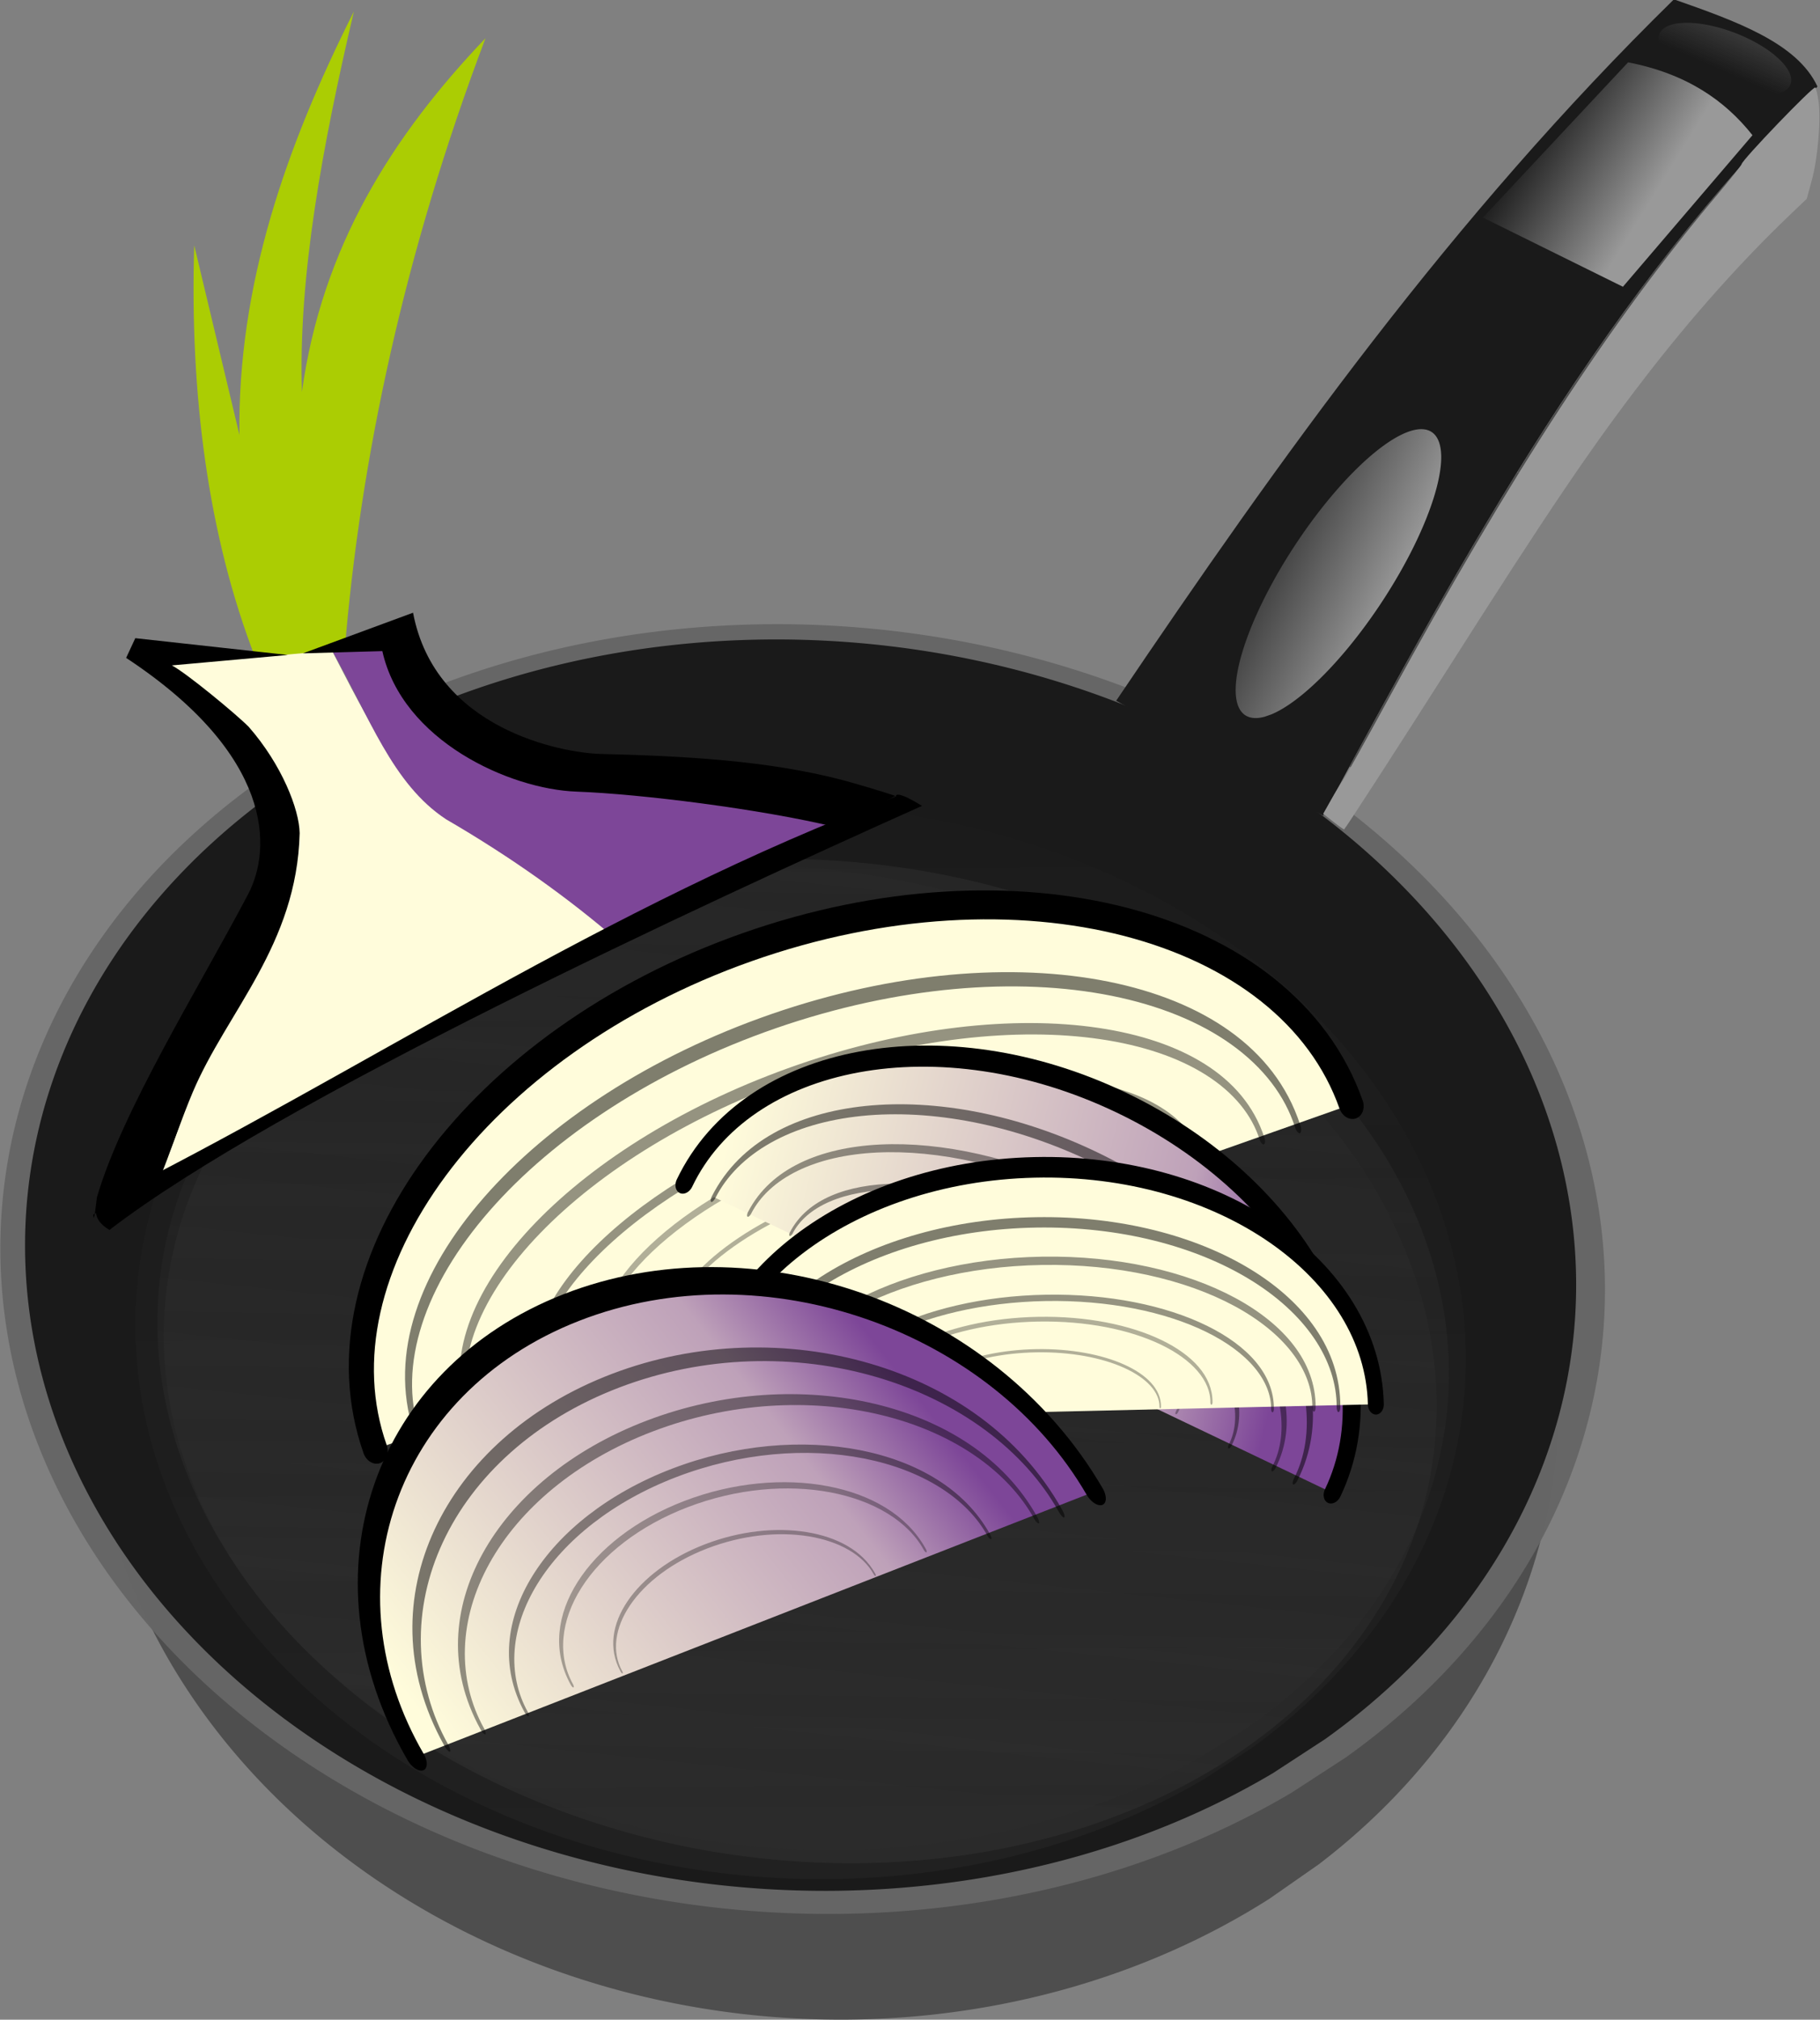 <?xml version="1.0" encoding="UTF-8" standalone="no"?>
<!-- Created with Inkscape (http://www.inkscape.org/) -->

<svg
   xmlns:dc="http://purl.org/dc/elements/1.1/"
   xmlns:cc="http://creativecommons.org/ns#"
   xmlns:rdf="http://www.w3.org/1999/02/22-rdf-syntax-ns#"
   xmlns:svg="http://www.w3.org/2000/svg"
   xmlns="http://www.w3.org/2000/svg"
   xmlns:xlink="http://www.w3.org/1999/xlink"
   xmlns:sodipodi="http://sodipodi.sourceforge.net/DTD/sodipodi-0.dtd"
   xmlns:inkscape="http://www.inkscape.org/namespaces/inkscape"
   sodipodi:docname="carml-logo-with-words.svg"
   inkscape:version="0.48.3.1 r9886"
   version="1.1"
   id="svg2"
   height="752.488"
   width="678.259">
  <rect width="100%" height="100%" fill="#808080" stroke="none"/>
  <defs
     id="defs4">
    <linearGradient
       y2="163.428"
       y1="139.184"
       x2="645.487"
       x1="599.02"
       id="linearGradient6051"
       gradientUnits="userSpaceOnUse">
      <stop
         style="stop-color:#7d4698;stop-opacity:1;"
         id="stop6053"
         stop-color="#1a1a1a"
         offset="0" />
      <stop
         offset="0.218"
         stop-color="#1a1a1a"
         id="stop6055"
         style="stop-color:#bea1b9;stop-opacity:1;" />
      <stop
         style="stop-color:#fffcdb;stop-opacity:1;"
         id="stop6057"
         stop-color="#999"
         offset="1" />
    </linearGradient>
    <linearGradient
       gradientUnits="userSpaceOnUse"
       id="linearGradient6033"
       x1="599.02"
       x2="645.487"
       y1="139.184"
       y2="163.428">
      <stop
         offset="0"
         stop-color="#1a1a1a"
         id="stop6035"
         style="stop-color:#fffcdb;stop-opacity:1;" />
      <stop
         style="stop-color:#bea1b9;stop-opacity:1;"
         id="stop6049"
         stop-color="#1a1a1a"
         offset="0.64" />
      <stop
         offset="1"
         stop-color="#999"
         id="stop6037"
         style="stop-color:#7d4698;stop-opacity:1;" />
    </linearGradient>
    <linearGradient
       id="linearGradient6015">
      <stop
         id="stop6017"
         offset="0"
         style="stop-color:#fffcdb;stop-opacity:1;" />
      <stop
         style="stop-color:#fffcdb;stop-opacity:1;"
         offset="0.5"
         id="stop6021" />
      <stop
         id="stop6019"
         offset="1"
         style="stop-color:#fffcdb;stop-opacity:0.48;" />
    </linearGradient>
    <linearGradient
       id="linearGradient6001">
      <stop
         id="stop6003"
         style="stop-color:#482957;stop-opacity:1;"
         offset="0" />
      <stop
         id="stop6005"
         style="stop-color:#c19ed3;stop-opacity:1"
         offset="1" />
    </linearGradient>
    <linearGradient
       id="linearGradient5993">
      <stop
         style="stop-color:#000000;stop-opacity:0.498;"
         offset="0"
         id="stop5995" />
      <stop
         id="stop5997"
         offset="0.5"
         style="stop-color:#000000;stop-opacity:0.247;" />
      <stop
         id="stop5999"
         offset="1"
         style="stop-color:#000000;stop-opacity:0;" />
    </linearGradient>
    <linearGradient
       id="linearGradient5973">
      <stop
         id="stop5983"
         offset="0"
         style="stop-color:#000000;stop-opacity:0.498;" />
      <stop
         style="stop-color:#000000;stop-opacity:0.247;"
         offset="0.5"
         id="stop5991" />
      <stop
         style="stop-color:#000000;stop-opacity:0;"
         offset="1"
         id="stop5977" />
    </linearGradient>
    <inkscape:path-effect
       effect="envelope"
       id="path-effect5609"
       is_visible="true"
       yy="true"
       xx="true"
       bendpath1="m 195.358,64.184 120.507,0"
       bendpath2="m 315.865,64.184 0,184.783"
       bendpath3="m 195.358,248.967 120.507,0"
       bendpath4="m 195.358,64.184 0,184.783" />
    <inkscape:path-effect
       effect="construct_grid"
       id="path-effect5607"
       is_visible="true"
       nr_x="5"
       nr_y="5" />
    <inkscape:path-effect
       effect="vonkoch"
       id="path-effect5486"
       is_visible="true"
       ref_path="m 212.477,186.927 45.174,-9.176"
       generator="m 218.97,247.07 12.076,-14.954 m 18.57,0 14.075,8.087"
       similar_only="true"
       nbgenerations="6"
       drawall="true"
       maxComplexity="1000"
       generator-nodetypes="cccc"
       ref_path-nodetypes="cc" />
    <inkscape:path-effect
       effect="curvestitching"
       id="path-effect5484"
       is_visible="true"
       count="5"
       startpoint_edge_variation="0;1"
       startpoint_spacing_variation="0;1"
       endpoint_edge_variation="0;1"
       endpoint_spacing_variation="0;1"
       strokepath="M 212.477,186.927 241.996,125.882"
       prop_scale="1"
       scale_y_rel="false"
       strokepath-nodetypes="cc" />
    <inkscape:path-effect
       effect="curvestitching"
       id="path-effect5482"
       is_visible="true"
       count="5"
       startpoint_edge_variation="0;1"
       startpoint_spacing_variation="0;1"
       endpoint_edge_variation="0;1"
       endpoint_spacing_variation="0;1"
       strokepath="M 0,0 1,0"
       prop_scale="1"
       scale_y_rel="false" />
    <inkscape:path-effect
       effect="spiro"
       id="path-effect5480"
       is_visible="true" />
    <inkscape:path-effect
       effect="sketch"
       id="path-effect5478"
       is_visible="true"
       nbiter_approxstrokes="8"
       strokelength="100"
       strokelength_rdm="0.3;1"
       strokeoverlap="0.3"
       strokeoverlap_rdm="0.3;1"
       ends_tolerance="0.1;1"
       parallel_offset="5;1"
       tremble_size="5;1"
       tremble_frequency="1"
       nbtangents="5"
       tgt_places_rdmness="1;1"
       tgtscale="10"
       tgtlength="100"
       tgtlength_rdm="0.3;1" />
    <inkscape:path-effect
       effect="knot"
       id="path-effect5459"
       is_visible="true"
       interruption_width="3"
       prop_to_stroke_width="true"
       add_stroke_width="true"
       add_other_stroke_width="true"
       switcher_size="15"
       crossing_points_vector="" />
    <inkscape:path-effect
       effect="interpolate"
       id="path-effect5457"
       is_visible="true"
       trajectory="M 0,0 0,0"
       equidistant_spacing="true"
       steps="5" />
    <inkscape:path-effect
       effect="rough_hatches"
       id="path-effect5455"
       is_visible="true"
       direction="252.809,165.005 , 20.555,0"
       dist_rdm="75;1"
       growth="0"
       do_bend="true"
       bender="252.809,170.005 , 5,0"
       bottom_edge_variation="12.609;1"
       top_edge_variation="12.609;1"
       bottom_tgt_variation="0;1"
       top_tgt_variation="0;1"
       scale_bf="1"
       scale_bb="1"
       scale_tf="1"
       scale_tb="1"
       top_smth_variation="0;1"
       bottom_smth_variation="0;1"
       fat_output="true"
       stroke_width_top="1"
       stroke_width_bottom="1"
       front_thickness="1"
       back_thickness="0.25" />
    <inkscape:path-effect
       effect="envelope"
       id="path-effect5453"
       is_visible="true"
       yy="true"
       xx="true"
       bendpath1="M 211.698,106.962 282.355,77.358"
       bendpath2="M 293.92,106.962 278.363,226.685"
       bendpath3="m 211.698,233.048 117.969,19.453"
       bendpath4="m 211.698,106.962 0,126.087"
       bendpath1-nodetypes="cc"
       bendpath2-nodetypes="cc"
       bendpath3-nodetypes="cc" />
    <linearGradient
       y2="113.303"
       y1="66.672"
       x2="676.157"
       x1="677.643"
       id="linearGradient5352"
       gradientUnits="userSpaceOnUse">
      <stop
         id="stop3045"
         stop-color="#666"
         offset="0" />
      <stop
         id="stop3047"
         stop-opacity="0"
         stop-color="#666"
         offset="1" />
    </linearGradient>
    <linearGradient
       y2="163.428"
       y1="139.184"
       x2="645.487"
       x1="599.02"
       id="linearGradient3111"
       gradientUnits="userSpaceOnUse">
      <stop
         id="stop3040"
         stop-color="#1a1a1a"
         offset="0" />
      <stop
         id="stop3042"
         stop-color="#999"
         offset="1" />
    </linearGradient>
    <linearGradient
       y2="475.749"
       y1="889.557"
       x2="342.095"
       x1="371.093"
       id="linearGradient4301"
       gradientUnits="userSpaceOnUse">
      <stop
         id="stop3035"
         stop-color="#b3b3b3"
         offset="0" />
      <stop
         id="stop3037"
         stop-opacity="0"
         stop-color="#b3b3b3"
         offset="1" />
    </linearGradient>
    <linearGradient
       y2="223.952"
       y1="341.722"
       x2="631.266"
       x1="460.096"
       id="linearGradient3941"
       gradientUnits="userSpaceOnUse">
      <stop
         id="stop3030"
         stop-color="#1a1a1a"
         offset="0" />
      <stop
         id="stop3032"
         stop-color="#ccc"
         offset="1" />
    </linearGradient>
    <linearGradient
       y2="872.163"
       y1="42.704"
       x2="381.695"
       x1="336.643"
       id="linearGradient3066"
       gradientUnits="userSpaceOnUse">
      <stop
         id="stop3025"
         stop-color="#333"
         offset="0" />
      <stop
         id="stop3027"
         stop-opacity="0"
         stop-color="#333"
         offset="1" />
    </linearGradient>
    <linearGradient
       gradientTransform="matrix(0.682,0,0,0.682,78.405,63.178)"
       gradientUnits="userSpaceOnUse"
       xlink:href="#linearGradient4697"
       id="linearGradient3077"
       y2="125.669"
       x2="297.033"
       y1="247.017"
       x1="297.033" />
    <linearGradient
       id="linearGradient4697">
      <stop
         offset="0"
         style="stop-color:#482957;stop-opacity:1"
         id="stop4699" />
      <stop
         offset="1"
         style="stop-color:#c19ed3;stop-opacity:1"
         id="stop4701" />
    </linearGradient>
    <linearGradient
       gradientTransform="matrix(0.682,0,0,0.682,78.405,63.178)"
       gradientUnits="userSpaceOnUse"
       xlink:href="#linearGradient4697"
       id="linearGradient5018"
       y2="125.669"
       x2="297.033"
       y1="247.017"
       x1="297.033" />
    <linearGradient
       inkscape:collect="always"
       xlink:href="#linearGradient3066"
       id="linearGradient3327"
       gradientUnits="userSpaceOnUse"
       x1="336.643"
       y1="42.704"
       x2="381.695"
       y2="872.163" />
    <linearGradient
       inkscape:collect="always"
       xlink:href="#linearGradient3066"
       id="linearGradient3329"
       gradientUnits="userSpaceOnUse"
       x1="336.643"
       y1="42.704"
       x2="381.695"
       y2="872.163" />
    <linearGradient
       y2="163.428"
       y1="139.184"
       x2="645.487"
       x1="599.02"
       id="linearGradient6051-2"
       gradientUnits="userSpaceOnUse">
      <stop
         style="stop-color:#7d4698;stop-opacity:1;"
         id="stop6053-8"
         stop-color="#1a1a1a"
         offset="0" />
      <stop
         offset="0.218"
         stop-color="#1a1a1a"
         id="stop6055-6"
         style="stop-color:#bea1b9;stop-opacity:1;" />
      <stop
         style="stop-color:#fffcdb;stop-opacity:1;"
         id="stop6057-1"
         stop-color="#999"
         offset="1" />
    </linearGradient>
    <linearGradient
       inkscape:collect="always"
       xlink:href="#linearGradient6051"
       id="linearGradient6179"
       gradientUnits="userSpaceOnUse"
       x1="-828.256"
       y1="-710.919"
       x2="-1485.708"
       y2="-539.143" />
    <linearGradient
       inkscape:collect="always"
       xlink:href="#linearGradient6051-2-4"
       id="linearGradient6081-1-4"
       x1="-828.256"
       y1="-710.919"
       x2="-1485.708"
       y2="-539.143"
       gradientUnits="userSpaceOnUse" />
    <linearGradient
       y2="163.428"
       y1="139.184"
       x2="645.487"
       x1="599.02"
       id="linearGradient6051-2-4"
       gradientUnits="userSpaceOnUse">
      <stop
         style="stop-color:#7d4698;stop-opacity:1;"
         id="stop6053-8-9"
         stop-color="#1a1a1a"
         offset="0" />
      <stop
         offset="0.218"
         stop-color="#1a1a1a"
         id="stop6055-6-5"
         style="stop-color:#bea1b9;stop-opacity:1;" />
      <stop
         style="stop-color:#fffcdb;stop-opacity:1;"
         id="stop6057-1-7"
         stop-color="#999"
         offset="1" />
    </linearGradient>
    <filter
       inkscape:collect="always"
       id="filter6306"
       x="-0.032"
       width="1.063"
       y="-0.1"
       height="1.201"
       color-interpolation-filters="sRGB">
      <feGaussianBlur
         inkscape:collect="always"
         stdDeviation="5.575"
         id="feGaussianBlur6308" />
    </filter>
  </defs>
  <sodipodi:namedview
     id="base"
     pagecolor="#ffffff"
     bordercolor="#666666"
     borderopacity="1.0"
     inkscape:pageopacity="0.0"
     inkscape:pageshadow="2"
     inkscape:zoom="0.34897461"
     inkscape:cx="239.56691"
     inkscape:cy="692.0065"
     inkscape:document-units="px"
     inkscape:current-layer="layer1"
     showgrid="false"
     inkscape:window-width="1918"
     inkscape:window-height="1198"
     inkscape:window-x="0"
     inkscape:window-y="0"
     inkscape:window-maximized="0"
     showguides="true"
     inkscape:snap-global="true"
     fit-margin-top="0"
     fit-margin-left="0"
     fit-margin-right="0"
     fit-margin-bottom="0">
    <inkscape:grid
       type="xygrid"
       id="grid5625"
       empspacing="5"
       visible="true"
       enabled="true"
       snapvisiblegridlinesonly="true"
       originx="299.988px"
       originy="-404.416px" />
    <sodipodi:guide
       position="299.988,-404.416"
       orientation="0,744.094"
       id="guide5627" />
    <sodipodi:guide
       position="1044.083,-404.416"
       orientation="-1052.362,0"
       id="guide5629" />
    <sodipodi:guide
       position="-479.438,1200.286"
       orientation="0,-744.094"
       id="guide5631" />
    <sodipodi:guide
       position="-883.479,1042.681"
       orientation="1052.362,0"
       id="guide5633" />
  </sodipodi:namedview>
  <g
     inkscape:label="Layer 1"
     inkscape:groupmode="layer"
     id="layer1"
     transform="translate(299.988,104.542)">
    <g
       id="g3100"
       transform="matrix(0.997,0.072,-0.072,0.997,-316.45,-239.292)">
      <path
         id="path3049"
         transform="matrix(0.983,0,0,1.295,25.926,-274.782)"
         d="M 532.24,833.867 A 278.571,181.429 0 1 1 550.029,822.92"
         inkscape:connector-curvature="0"
         style="opacity:0.985;fill:#4d4d4d" />
      <path
         id="path3051"
         transform="matrix(1.139,0,0,1.077,-57.866,-69.868)"
         d="M 537.674,775.201 A 262.857,222.857 0 1 1 554.46,761.754"
         inkscape:connector-curvature="0"
         style="opacity:0.985;fill:#666666" />
      <path
         id="path3053"
         transform="matrix(1.101,0,0,1.045,-44.845,-51.854)"
         d="M 537.674,775.201 A 262.857,222.857 0 1 1 554.46,761.754"
         inkscape:connector-curvature="0"
         style="opacity:0.985;fill:#1a1a1a" />
      <path
         id="path3055"
         transform="matrix(-1.137,-0.102,0.108,-1.201,697.007,1468.558)"
         d="m 498.809,792.258 a 210,152.857 0 1 1 13.41,-9.223"
         inkscape:connector-curvature="0"
         style="opacity:0.985;fill:url(#linearGradient3327)" />
      <path
         id="path3057"
         d="m 460,363.791 c 54.473,-94.699 111.563,-188.527 188.571,-275.714 23.567,6.402 47.031,12.868 55.714,28.571 C 632.253,196.607 585.975,298.64 540,400.934 z"
         inkscape:connector-curvature="0"
         style="fill:#1a1a1a" />
      <path
         id="path3059"
         transform="matrix(1.094,0.362,-0.348,0.724,-27.148,-211.817)"
         d="m 685.55,117.714 a 22.679,13.214 0 1 1 1.448,-0.797"
         inkscape:connector-curvature="0"
         style="opacity:0.985;fill:url(#linearGradient5352)" />
      <path
         id="path3061"
         d="m 583.393,174.326 49.821,-61.607 c 22.1,2.674 37.042,11.573 48.214,23.75 l -44.107,59.821 z"
         inkscape:connector-curvature="0"
         style="fill:url(#linearGradient3111)" />
      <path
         id="path3063"
         transform="matrix(0.106,0.73,-0.575,0.786,645.024,-307.735)"
         d="m 567.596,329.711 a 40,60.714 0 1 1 2.554,-3.663"
         inkscape:connector-curvature="0"
         style="opacity:0.985;fill:url(#linearGradient3941)" />
      <path
         id="path3065"
         transform="matrix(1.142,0,0,1.206,-50.408,-200.898)"
         d="m 498.809,792.258 a 210,152.857 0 1 1 13.41,-9.223"
         inkscape:connector-curvature="0"
         style="opacity:0.985;fill:url(#linearGradient3329)" />
      <path
         id="path3067"
         d="m 548.527,382.111 c 0,-0.049 8.145,-18.008 10.802,-23.818 6.203,-13.562 12.426,-26.924 17.562,-37.709 l 1.669,-3.504 0.454,-0.019 0.454,-0.019 -0.122,0.24 c -0.378,0.742 -3.906,8.194 -7.064,14.918 -5.195,11.063 -12.529,26.977 -20.266,43.973 l -2.701,5.935 -0.394,0.019 c -0.217,0.01 -0.394,0.003 -0.394,-0.016 z"
         inkscape:connector-curvature="0"
         style="opacity:0.985;fill:#4d4d4d" />
      <path
         id="path3069"
         d="m 578.663,316.864 c 0.192,-0.45 5.642,-11.697 7.919,-16.341 4.336,-8.847 9.434,-18.969 14.023,-27.842 l 2.335,-4.514 0.447,-0.019 c 0.246,-0.01 0.447,9.4e-4 0.447,0.025 0,0.024 -0.182,0.387 -0.403,0.808 -5.401,10.235 -14.663,28.747 -22.052,44.074 -1.021,2.118 -1.876,3.869 -1.901,3.891 -0.025,0.023 -0.238,0.061 -0.474,0.085 l -0.429,0.044 0.09,-0.211 z"
         inkscape:connector-curvature="0"
         style="opacity:0.985;fill:#4d4d4d" />
      <path
         id="path3071"
         d="m 603.376,268.099 c -0.184,-0.019 -0.335,-0.044 -0.335,-0.056 0,-0.012 1.038,-1.988 2.306,-4.392 11.768,-22.302 23.861,-43.377 35.633,-62.093 1.436,-2.283 2.643,-4.184 2.681,-4.224 0.038,-0.04 0.25,-0.06 0.471,-0.045 l 0.401,0.028 -1.107,1.741 c -11.954,18.805 -24.589,40.719 -36.728,63.701 -1.555,2.944 -2.863,5.358 -2.907,5.364 -0.044,0.006 -0.231,-0.004 -0.415,-0.023 z"
         inkscape:connector-curvature="0"
         style="opacity:0.985;fill:#4d4d4d" />
      <path
         id="path3073"
         d="m 643.615,197.321 c 0.027,-0.071 2.448,-3.832 3.993,-6.203 4.751,-7.29 9.504,-14.299 14.485,-21.358 0.889,-1.26 1.697,-2.4 1.796,-2.533 l 0.179,-0.242 h 0.52 0.52 l -0.573,0.797 c -1.098,1.528 -3.838,5.423 -5.468,7.773 -4.336,6.255 -8.893,13.072 -13.106,19.608 -0.763,1.183 -1.398,2.145 -1.412,2.137 -0.013,-0.008 -0.209,-0.016 -0.435,-0.016 -0.3,-8.5e-4 -0.425,0.01 -0.463,0.042 -0.045,0.036 -0.05,0.036 -0.035,-0.005 z"
         inkscape:connector-curvature="0"
         style="opacity:0.985;fill:#4d4d4d" />
      <path
         id="path3075"
         d="m 664.101,166.942 c 0,-0.025 2.175,-3.045 3.673,-5.1 2.666,-3.656 5.765,-7.808 8.288,-11.103 l 0.997,-1.302 0.545,-3.5e-4 0.545,-3.4e-4 -0.279,0.355 c -2.547,3.246 -8.418,11.134 -11.844,15.911 l -0.899,1.254 h -0.513 c -0.282,0 -0.513,-0.006 -0.513,-0.014 z"
         inkscape:connector-curvature="0"
         style="opacity:0.985;fill:#4d4d4d" />
      <path
         id="path3077"
         transform="matrix(1.182,0,0,1.308,-67.332,-274.398)"
         d="m 498.809,792.258 a 210,152.857 0 1 1 13.41,-9.223"
         inkscape:connector-curvature="0"
         style="opacity:0.052;fill:url(#linearGradient4301)" />
      <path
         id="path3079"
         d="m 544.024,402.974 -4.01,-2.709 2.593,-5.494 c 1.426,-3.022 3.129,-6.306 3.783,-7.299 0.654,-0.993 7.325,-15.271 14.824,-31.73 39.404,-86.482 72.754,-146.717 108.369,-195.73 4.716,-6.49 8.575,-12.101 8.575,-12.468 0,-1.542 24.495,-31.012 25.34,-30.486 0.296,0.184 0.992,2.397 1.547,4.918 1.479,6.717 1.299,21.369 -0.366,29.764 l -1.375,6.934 -5.508,6.067 c -17.099,18.831 -34.036,40.826 -49.916,64.82 -17.9,27.045 -32.106,51.687 -65.169,113.043 -15.974,29.642 -33.864,62.261 -34.499,62.901 -0.097,0.098 -1.981,-1.041 -4.186,-2.531 z"
         inkscape:connector-curvature="0"
         style="fill:#999999" />
    </g>
    <g
       id="g5677"
       transform="matrix(0.989,0.146,-0.146,0.989,662.188,783.847)">
      <g
         transform="matrix(2.919,-2.117,2.117,2.919,-1934.119,-326.314)"
         style="display:inline"
         id="layer3">
        <g
           id="layer5">
          <path
             style="fill:#abcd03;fill-rule:evenodd;stroke:none"
             id="path2554"
             d="m 264.513,77.978 -4.917,19.529 c 6.965,-13.793 18.027,-24.172 30.729,-33.323 -9.287,10.789 -17.754,21.579 -22.944,32.368 8.741,-12.292 20.486,-19.12 33.733,-23.627 -17.618,15.706 -31.602,32.559 -42.255,49.494 l -8.467,-3.687 c 1.501,-13.521 6.609,-27.369 14.121,-40.754 z"
             inkscape:connector-curvature="0" />
          <path
             sodipodi:nodetypes="ccccccc"
             inkscape:connector-curvature="0"
             transform="matrix(0.2,0,0,0.2,404.612,194.773)"
             id="path2534"
             d="m -814.969,-398.844 c 21.212,54.725 25.013,97.034 3.125,116.188 -38.773,32 -84.25,80.133 -128.122,118.598 l 270.906,0 c -13.051,-31.111 -34.403,-74.409 -54.034,-99.691 -12.835,-18.467 -11.156,-81.099 -11.156,-101.625 z"
             style="fill:#fffcdb;fill-rule:evenodd;stroke:none" />
          <path
             sodipodi:nodetypes="ccccccc"
             inkscape:connector-curvature="0"
             id="path2536"
             transform="matrix(0.2,0,0,0.2,404.612,194.773)"
             d="m -734.219,-366.562 c 1.372,40.365 -4.331,76.599 11.969,105.812 20.968,33.165 37.353,65.644 49.663,96.691 l 142.25,0 c -39.554,-39.129 -96.045,-78.996 -154.288,-115.16 -19.148,-10.939 -23.235,-53.352 -20.5,-72.5 z"
             style="fill:#7d4698;fill-rule:evenodd;stroke:none" />
        </g>
        <g
           style="display:inline"
           id="layer4">
          <path
             sodipodi:nodetypes="ccccccccccccccccccccc"
             inkscape:connector-curvature="0"
             transform="matrix(0.2,0,0,0.2,404.612,194.773)"
             id="path2538"
             d="m -821.406,-418.094 -8.906,6.844 c 44.467,80.029 21.206,122.449 -0.688,137.5 -44.467,30.784 -109.448,69.075 -141.594,102.594 -0.447,0.457 -8.468,12.82 -5.872,7.098 l 37.975,0 c 10.853,-8.973 26.032,-23.369 36.99,-32.379 34.886,-28.73 82.769,-42.408 110.812,-93.031 5.475,-10.939 8.218,-35.597 2.062,-60.906 -2.74,-8.89 -15.743,-39.658 -20.531,-46.5 l 55.625,22.938 z m 73.188,47.038 36.938,17.962 c -12.311,45.83 25.309,93.713 55.406,110.812 28.82,16.379 80.607,52.269 110.266,78.223 l 34.844,0 c -4.649,-4.944 -15.558,-15.451 -20.61,-20.066 -29.416,-26.676 -66.35,-48.574 -104.656,-69.781 -17.1,-9.582 -69.786,-50.61 -52,-109.438 z"
             style="fill:#000000;fill-opacity:1;stroke:none" />
        </g>
      </g>
      <path
         sodipodi:nodetypes="ccccc"
         inkscape:connector-curvature="0"
         id="path5667"
         d="m -708.171,-493.66 c 0,0 -1.241,-2.858 10.131,2.026 -75.996,48.453 -221.81,143.988 -276.582,200.598 -9.073,-3.894 -5.066,-9.625 -5.066,-9.625 88.404,-61.443 170.159,-136.693 271.516,-192.999 z"
         style="fill:#000000;fill-opacity:1;stroke:none" />
    </g>
    <g
       transform="matrix(0.943,-0.333,0.333,0.943,1559.156,582.821)"
       id="g5868-0">
      <path
         transform="matrix(0.462,0,0,0.554,-869.935,-417.761)"
         sodipodi:open="true"
         sodipodi:end="6.2831853"
         sodipodi:start="3.1415927"
         d="m -1519.681,-530.132 c 0,-129.811 186.879,-235.044 417.406,-235.044 230.527,1e-5 417.406,105.233 417.406,235.044"
         sodipodi:ry="235.04399"
         sodipodi:rx="417.40573"
         sodipodi:cy="-530.13232"
         sodipodi:cx="-1102.2753"
         id="path5714-2"
         style="fill:#fffcdb;fill-opacity:1;stroke:#000000;stroke-width:19.779;stroke-linecap:round;stroke-linejoin:round;stroke-miterlimit:4;stroke-opacity:1;stroke-dasharray:none;stroke-dashoffset:0"
         sodipodi:type="arc" />
      <path
         transform="matrix(1.052,0.007,-0.076,2.762,11.795,1377.835)"
         inkscape:transform-center-y="-88.849247"
         inkscape:transform-center-x="-18.133235"
         sodipodi:open="true"
         sodipodi:end="6.2831853"
         sodipodi:start="3.1415927"
         d="m -1543.996,-753.019 c 0,-20.143 73.935,-36.472 165.139,-36.472 91.204,0 165.139,16.329 165.139,36.472"
         sodipodi:ry="36.472343"
         sodipodi:rx="165.13867"
         sodipodi:cy="-753.01886"
         sodipodi:cx="-1378.8572"
         id="path5781-0"
         style="fill:none;stroke:#000000;stroke-width:2;stroke-linecap:round;stroke-linejoin:round;stroke-miterlimit:4;stroke-opacity:0.502;stroke-dasharray:none;stroke-dashoffset:0"
         sodipodi:type="arc" />
      <path
         transform="matrix(0.792,0.004,-0.057,1.681,-327.36,560.544)"
         inkscape:transform-center-y="-54.097921"
         inkscape:transform-center-x="-13.657608"
         sodipodi:open="true"
         sodipodi:end="6.2831853"
         sodipodi:start="3.1415927"
         d="m -1543.996,-753.019 c 0,-20.143 73.935,-36.472 165.139,-36.472 91.204,0 165.139,16.329 165.139,36.472"
         sodipodi:ry="36.472343"
         sodipodi:rx="165.13867"
         sodipodi:cy="-753.01886"
         sodipodi:cx="-1378.8572"
         id="path5781-6-8"
         style="fill:none;stroke:#000000;stroke-width:2;stroke-linecap:round;stroke-linejoin:round;stroke-miterlimit:4;stroke-opacity:0.417;stroke-dasharray:none;stroke-dashoffset:0"
         sodipodi:type="arc" />
      <path
         transform="matrix(0.434,0.002,-0.031,0.849,-806.701,-71.071)"
         inkscape:transform-center-y="-27.32973"
         inkscape:transform-center-x="-7.4758936"
         sodipodi:open="true"
         sodipodi:end="6.2831853"
         sodipodi:start="3.1415927"
         d="m -1543.996,-753.019 c 0,-20.143 73.935,-36.472 165.139,-36.472 91.204,0 165.139,16.329 165.139,36.472"
         sodipodi:ry="36.472343"
         sodipodi:rx="165.13867"
         sodipodi:cy="-753.01886"
         sodipodi:cx="-1378.8572"
         id="path5781-6-7-3"
         style="fill:none;stroke:#000000;stroke-width:2;stroke-linecap:round;stroke-linejoin:round;stroke-miterlimit:4;stroke-opacity:0.305;stroke-dasharray:none;stroke-dashoffset:0"
         sodipodi:type="arc" />
      <path
         transform="matrix(0.948,0.006,-0.068,2.204,-122.479,956.445)"
         inkscape:transform-center-y="-70.905299"
         inkscape:transform-center-x="-16.351924"
         sodipodi:open="true"
         sodipodi:end="6.2831853"
         sodipodi:start="3.1415927"
         d="m -1543.996,-753.019 c 0,-20.143 73.935,-36.472 165.139,-36.472 91.204,0 165.139,16.329 165.139,36.472"
         sodipodi:ry="36.472343"
         sodipodi:rx="165.13867"
         sodipodi:cy="-753.01886"
         sodipodi:cx="-1378.8572"
         id="path5781-6-6-9"
         style="fill:none;stroke:#000000;stroke-width:2;stroke-linecap:round;stroke-linejoin:round;stroke-miterlimit:4;stroke-opacity:0.417;stroke-dasharray:none;stroke-dashoffset:0"
         sodipodi:type="arc" />
      <path
         transform="matrix(0.605,0.003,-0.044,1.258,-579.497,236.453)"
         inkscape:transform-center-y="-40.458831"
         inkscape:transform-center-x="-10.427716"
         sodipodi:open="true"
         sodipodi:end="6.2831853"
         sodipodi:start="3.1415927"
         d="m -1543.996,-753.019 c 0,-20.143 73.935,-36.472 165.139,-36.472 91.204,0 165.139,16.329 165.139,36.472"
         sodipodi:ry="36.472343"
         sodipodi:rx="165.13867"
         sodipodi:cy="-753.01886"
         sodipodi:cx="-1378.8572"
         id="path5781-6-7-5-8"
         style="fill:none;stroke:#000000;stroke-width:2;stroke-linecap:round;stroke-linejoin:round;stroke-miterlimit:4;stroke-opacity:0.305;stroke-dasharray:none;stroke-dashoffset:0"
         sodipodi:type="arc" />
    </g>
    <g
       id="g6120"
       transform="matrix(1.041,0.241,-0.241,1.041,940.561,426.173)">
      <path
         transform="matrix(0.293,0.065,-0.084,0.378,-516.738,425.188)"
         sodipodi:open="true"
         sodipodi:end="6.2831853"
         sodipodi:start="3.1415927"
         d="m -1519.681,-530.132 c 0,-129.811 186.879,-235.044 417.406,-235.044 230.527,1e-5 417.406,105.233 417.406,235.044"
         sodipodi:ry="235.04399"
         sodipodi:rx="417.40573"
         sodipodi:cy="-530.13232"
         sodipodi:cx="-1102.2753"
         id="path5714-4-3"
         style="fill:url(#linearGradient6179);fill-opacity:1;stroke:#000000;stroke-width:19.779;stroke-linecap:round;stroke-linejoin:round;stroke-miterlimit:4;stroke-opacity:1;stroke-dasharray:none;stroke-dashoffset:0"
         sodipodi:type="arc" />
      <path
         transform="matrix(0.666,0.152,-0.466,1.876,-229.057,1775.785)"
         inkscape:transform-center-y="-88.849247"
         inkscape:transform-center-x="-18.133235"
         sodipodi:open="true"
         sodipodi:end="6.2831853"
         sodipodi:start="3.1415927"
         d="m -1543.996,-753.019 c 0,-20.143 73.935,-36.472 165.139,-36.472 91.204,0 165.139,16.329 165.139,36.472"
         sodipodi:ry="36.472343"
         sodipodi:rx="165.13867"
         sodipodi:cy="-753.01886"
         sodipodi:cx="-1378.8572"
         id="path5781-60-9"
         style="fill:none;stroke:#000000;stroke-width:2;stroke-linecap:round;stroke-linejoin:round;stroke-miterlimit:4;stroke-opacity:0.502;stroke-dasharray:none;stroke-dashoffset:0"
         sodipodi:type="arc" />
      <path
         transform="matrix(0.502,0.114,-0.29,1.141,-320.572,1169.764)"
         inkscape:transform-center-y="-54.097921"
         inkscape:transform-center-x="-13.657608"
         sodipodi:open="true"
         sodipodi:end="6.2831853"
         sodipodi:start="3.1415927"
         d="m -1543.996,-753.019 c 0,-20.143 73.935,-36.472 165.139,-36.472 91.204,0 165.139,16.329 165.139,36.472"
         sodipodi:ry="36.472343"
         sodipodi:rx="165.13867"
         sodipodi:cy="-753.01886"
         sodipodi:cx="-1378.8572"
         id="path5781-6-75-3"
         style="fill:none;stroke:#000000;stroke-width:2;stroke-linecap:round;stroke-linejoin:round;stroke-miterlimit:4;stroke-opacity:0.417;stroke-dasharray:none;stroke-dashoffset:0"
         sodipodi:type="arc" />
      <path
         transform="matrix(0.275,0.062,-0.148,0.576,-529.047,670.946)"
         inkscape:transform-center-y="-27.32973"
         inkscape:transform-center-x="-7.4758936"
         sodipodi:open="true"
         sodipodi:end="6.2831853"
         sodipodi:start="3.1415927"
         d="m -1543.996,-753.019 c 0,-20.143 73.935,-36.472 165.139,-36.472 91.204,0 165.139,16.329 165.139,36.472"
         sodipodi:ry="36.472343"
         sodipodi:rx="165.13867"
         sodipodi:cy="-753.01886"
         sodipodi:cx="-1378.8572"
         id="path5781-6-7-1-9"
         style="fill:none;stroke:#000000;stroke-width:2;stroke-linecap:round;stroke-linejoin:round;stroke-miterlimit:4;stroke-opacity:0.305;stroke-dasharray:none;stroke-dashoffset:0"
         sodipodi:type="arc" />
      <path
         transform="matrix(0.6,0.137,-0.377,1.496,-250.502,1469.018)"
         inkscape:transform-center-y="-70.905299"
         inkscape:transform-center-x="-16.351924"
         sodipodi:open="true"
         sodipodi:end="6.2831853"
         sodipodi:start="3.1415927"
         d="m -1543.996,-753.019 c 0,-20.143 73.935,-36.472 165.139,-36.472 91.204,0 165.139,16.329 165.139,36.472"
         sodipodi:ry="36.472343"
         sodipodi:rx="165.13867"
         sodipodi:cy="-753.01886"
         sodipodi:cx="-1378.8572"
         id="path5781-6-6-5-3"
         style="fill:none;stroke:#000000;stroke-width:2;stroke-linecap:round;stroke-linejoin:round;stroke-miterlimit:4;stroke-opacity:0.417;stroke-dasharray:none;stroke-dashoffset:0"
         sodipodi:type="arc" />
      <path
         transform="matrix(0.383,0.087,-0.218,0.853,-431.463,912.946)"
         inkscape:transform-center-y="-40.458831"
         inkscape:transform-center-x="-10.427716"
         sodipodi:open="true"
         sodipodi:end="6.2831853"
         sodipodi:start="3.1415927"
         d="m -1543.996,-753.019 c 0,-20.143 73.935,-36.472 165.139,-36.472 91.204,0 165.139,16.329 165.139,36.472"
         sodipodi:ry="36.472343"
         sodipodi:rx="165.13867"
         sodipodi:cy="-753.01886"
         sodipodi:cx="-1378.8572"
         id="path5781-6-7-5-5-7"
         style="fill:none;stroke:#000000;stroke-width:2;stroke-linecap:round;stroke-linejoin:round;stroke-miterlimit:4;stroke-opacity:0.305;stroke-dasharray:none;stroke-dashoffset:0"
         sodipodi:type="arc" />
    </g>
    <g
       transform="matrix(0.649,-0.015,0.016,0.7,994.066,898.871)"
       id="g5868-5">
      <path
         transform="matrix(0.462,0,0,0.554,-869.935,-417.761)"
         sodipodi:open="true"
         sodipodi:end="6.2831853"
         sodipodi:start="3.1415927"
         d="m -1519.681,-530.132 c 0,-129.811 186.879,-235.044 417.406,-235.044 230.527,1e-5 417.406,105.233 417.406,235.044"
         sodipodi:ry="235.04399"
         sodipodi:rx="417.40573"
         sodipodi:cy="-530.13232"
         sodipodi:cx="-1102.2753"
         id="path5714-4"
         style="fill:#fffcdb;fill-opacity:1;stroke:#000000;stroke-width:19.779;stroke-linecap:round;stroke-linejoin:round;stroke-miterlimit:4;stroke-opacity:1;stroke-dasharray:none;stroke-dashoffset:0"
         sodipodi:type="arc" />
      <path
         transform="matrix(1.052,0.007,-0.076,2.762,11.795,1377.835)"
         inkscape:transform-center-y="-88.849247"
         inkscape:transform-center-x="-18.133235"
         sodipodi:open="true"
         sodipodi:end="6.2831853"
         sodipodi:start="3.1415927"
         d="m -1543.996,-753.019 c 0,-20.143 73.935,-36.472 165.139,-36.472 91.204,0 165.139,16.329 165.139,36.472"
         sodipodi:ry="36.472343"
         sodipodi:rx="165.13867"
         sodipodi:cy="-753.01886"
         sodipodi:cx="-1378.8572"
         id="path5781-60"
         style="fill:none;stroke:#000000;stroke-width:2;stroke-linecap:round;stroke-linejoin:round;stroke-miterlimit:4;stroke-opacity:0.502;stroke-dasharray:none;stroke-dashoffset:0"
         sodipodi:type="arc" />
      <path
         transform="matrix(0.792,0.004,-0.057,1.681,-327.36,560.544)"
         inkscape:transform-center-y="-54.097921"
         inkscape:transform-center-x="-13.657608"
         sodipodi:open="true"
         sodipodi:end="6.2831853"
         sodipodi:start="3.1415927"
         d="m -1543.996,-753.019 c 0,-20.143 73.935,-36.472 165.139,-36.472 91.204,0 165.139,16.329 165.139,36.472"
         sodipodi:ry="36.472343"
         sodipodi:rx="165.13867"
         sodipodi:cy="-753.01886"
         sodipodi:cx="-1378.8572"
         id="path5781-6-75"
         style="fill:none;stroke:#000000;stroke-width:2;stroke-linecap:round;stroke-linejoin:round;stroke-miterlimit:4;stroke-opacity:0.417;stroke-dasharray:none;stroke-dashoffset:0"
         sodipodi:type="arc" />
      <path
         transform="matrix(0.434,0.002,-0.031,0.849,-806.701,-71.071)"
         inkscape:transform-center-y="-27.32973"
         inkscape:transform-center-x="-7.4758936"
         sodipodi:open="true"
         sodipodi:end="6.2831853"
         sodipodi:start="3.1415927"
         d="m -1543.996,-753.019 c 0,-20.143 73.935,-36.472 165.139,-36.472 91.204,0 165.139,16.329 165.139,36.472"
         sodipodi:ry="36.472343"
         sodipodi:rx="165.13867"
         sodipodi:cy="-753.01886"
         sodipodi:cx="-1378.8572"
         id="path5781-6-7-1"
         style="fill:none;stroke:#000000;stroke-width:2;stroke-linecap:round;stroke-linejoin:round;stroke-miterlimit:4;stroke-opacity:0.305;stroke-dasharray:none;stroke-dashoffset:0"
         sodipodi:type="arc" />
      <path
         transform="matrix(0.948,0.006,-0.068,2.204,-122.479,956.445)"
         inkscape:transform-center-y="-70.905299"
         inkscape:transform-center-x="-16.351924"
         sodipodi:open="true"
         sodipodi:end="6.2831853"
         sodipodi:start="3.1415927"
         d="m -1543.996,-753.019 c 0,-20.143 73.935,-36.472 165.139,-36.472 91.204,0 165.139,16.329 165.139,36.472"
         sodipodi:ry="36.472343"
         sodipodi:rx="165.13867"
         sodipodi:cy="-753.01886"
         sodipodi:cx="-1378.8572"
         id="path5781-6-6-5"
         style="fill:none;stroke:#000000;stroke-width:2;stroke-linecap:round;stroke-linejoin:round;stroke-miterlimit:4;stroke-opacity:0.417;stroke-dasharray:none;stroke-dashoffset:0"
         sodipodi:type="arc" />
      <path
         transform="matrix(0.605,0.003,-0.044,1.258,-579.497,236.453)"
         inkscape:transform-center-y="-40.458831"
         inkscape:transform-center-x="-10.427716"
         sodipodi:open="true"
         sodipodi:end="6.2831853"
         sodipodi:start="3.1415927"
         d="m -1543.996,-753.019 c 0,-20.143 73.935,-36.472 165.139,-36.472 91.204,0 165.139,16.329 165.139,36.472"
         sodipodi:ry="36.472343"
         sodipodi:rx="165.13867"
         sodipodi:cy="-753.01886"
         sodipodi:cx="-1378.8572"
         id="path5781-6-7-5-5"
         style="fill:none;stroke:#000000;stroke-width:2;stroke-linecap:round;stroke-linejoin:round;stroke-miterlimit:4;stroke-opacity:0.305;stroke-dasharray:none;stroke-dashoffset:0"
         sodipodi:type="arc" />
    </g>
    <g
       transform="matrix(0.823,-0.666,0.954,1.18,489.746,-209.698)"
       id="g6120-1-9">
      <path
         transform="matrix(0.293,0.065,-0.084,0.378,-516.738,425.188)"
         sodipodi:open="true"
         sodipodi:end="6.2831853"
         sodipodi:start="3.1415927"
         d="m -1519.681,-530.132 c 0,-129.811 186.879,-235.044 417.406,-235.044 230.527,1e-5 417.406,105.233 417.406,235.044"
         sodipodi:ry="235.04399"
         sodipodi:rx="417.40573"
         sodipodi:cy="-530.13232"
         sodipodi:cx="-1102.2753"
         id="path5714-4-3-4-4"
         style="fill:url(#linearGradient6081-1-4);fill-opacity:1;stroke:#000000;stroke-width:19.779;stroke-linecap:round;stroke-linejoin:round;stroke-miterlimit:4;stroke-opacity:1;stroke-dasharray:none;stroke-dashoffset:0"
         sodipodi:type="arc" />
      <path
         transform="matrix(0.666,0.152,-0.466,1.876,-229.057,1775.785)"
         inkscape:transform-center-y="-88.849247"
         inkscape:transform-center-x="-18.133235"
         sodipodi:open="true"
         sodipodi:end="6.2831853"
         sodipodi:start="3.1415927"
         d="m -1543.996,-753.019 c 0,-20.143 73.935,-36.472 165.139,-36.472 91.204,0 165.139,16.329 165.139,36.472"
         sodipodi:ry="36.472343"
         sodipodi:rx="165.13867"
         sodipodi:cy="-753.01886"
         sodipodi:cx="-1378.8572"
         id="path5781-60-9-1-3"
         style="fill:none;stroke:#000000;stroke-width:2;stroke-linecap:round;stroke-linejoin:round;stroke-miterlimit:4;stroke-opacity:0.502;stroke-dasharray:none;stroke-dashoffset:0"
         sodipodi:type="arc" />
      <path
         transform="matrix(0.502,0.114,-0.29,1.141,-320.572,1169.764)"
         inkscape:transform-center-y="-54.097921"
         inkscape:transform-center-x="-13.657608"
         sodipodi:open="true"
         sodipodi:end="6.2831853"
         sodipodi:start="3.1415927"
         d="m -1543.996,-753.019 c 0,-20.143 73.935,-36.472 165.139,-36.472 91.204,0 165.139,16.329 165.139,36.472"
         sodipodi:ry="36.472343"
         sodipodi:rx="165.13867"
         sodipodi:cy="-753.01886"
         sodipodi:cx="-1378.8572"
         id="path5781-6-75-3-4-7"
         style="fill:none;stroke:#000000;stroke-width:2;stroke-linecap:round;stroke-linejoin:round;stroke-miterlimit:4;stroke-opacity:0.417;stroke-dasharray:none;stroke-dashoffset:0"
         sodipodi:type="arc" />
      <path
         transform="matrix(0.275,0.062,-0.148,0.576,-529.047,670.946)"
         inkscape:transform-center-y="-27.32973"
         inkscape:transform-center-x="-7.4758936"
         sodipodi:open="true"
         sodipodi:end="6.2831853"
         sodipodi:start="3.1415927"
         d="m -1543.996,-753.019 c 0,-20.143 73.935,-36.472 165.139,-36.472 91.204,0 165.139,16.329 165.139,36.472"
         sodipodi:ry="36.472343"
         sodipodi:rx="165.13867"
         sodipodi:cy="-753.01886"
         sodipodi:cx="-1378.8572"
         id="path5781-6-7-1-9-5-5"
         style="fill:none;stroke:#000000;stroke-width:2;stroke-linecap:round;stroke-linejoin:round;stroke-miterlimit:4;stroke-opacity:0.305;stroke-dasharray:none;stroke-dashoffset:0"
         sodipodi:type="arc" />
      <path
         transform="matrix(0.6,0.137,-0.377,1.496,-250.502,1469.018)"
         inkscape:transform-center-y="-70.905299"
         inkscape:transform-center-x="-16.351924"
         sodipodi:open="true"
         sodipodi:end="6.2831853"
         sodipodi:start="3.1415927"
         d="m -1543.996,-753.019 c 0,-20.143 73.935,-36.472 165.139,-36.472 91.204,0 165.139,16.329 165.139,36.472"
         sodipodi:ry="36.472343"
         sodipodi:rx="165.13867"
         sodipodi:cy="-753.01886"
         sodipodi:cx="-1378.8572"
         id="path5781-6-6-5-3-3-9"
         style="fill:none;stroke:#000000;stroke-width:2;stroke-linecap:round;stroke-linejoin:round;stroke-miterlimit:4;stroke-opacity:0.417;stroke-dasharray:none;stroke-dashoffset:0"
         sodipodi:type="arc" />
      <path
         transform="matrix(0.383,0.087,-0.218,0.853,-431.463,912.946)"
         inkscape:transform-center-y="-40.458831"
         inkscape:transform-center-x="-10.427716"
         sodipodi:open="true"
         sodipodi:end="6.2831853"
         sodipodi:start="3.1415927"
         d="m -1543.996,-753.019 c 0,-20.143 73.935,-36.472 165.139,-36.472 91.204,0 165.139,16.329 165.139,36.472"
         sodipodi:ry="36.472343"
         sodipodi:rx="165.13867"
         sodipodi:cy="-753.01886"
         sodipodi:cx="-1378.8572"
         id="path5781-6-7-5-5-7-4-0"
         style="fill:none;stroke:#000000;stroke-width:2;stroke-linecap:round;stroke-linejoin:round;stroke-miterlimit:4;stroke-opacity:0.305;stroke-dasharray:none;stroke-dashoffset:0"
         sodipodi:type="arc" />
    </g>
  </g>
</svg>
